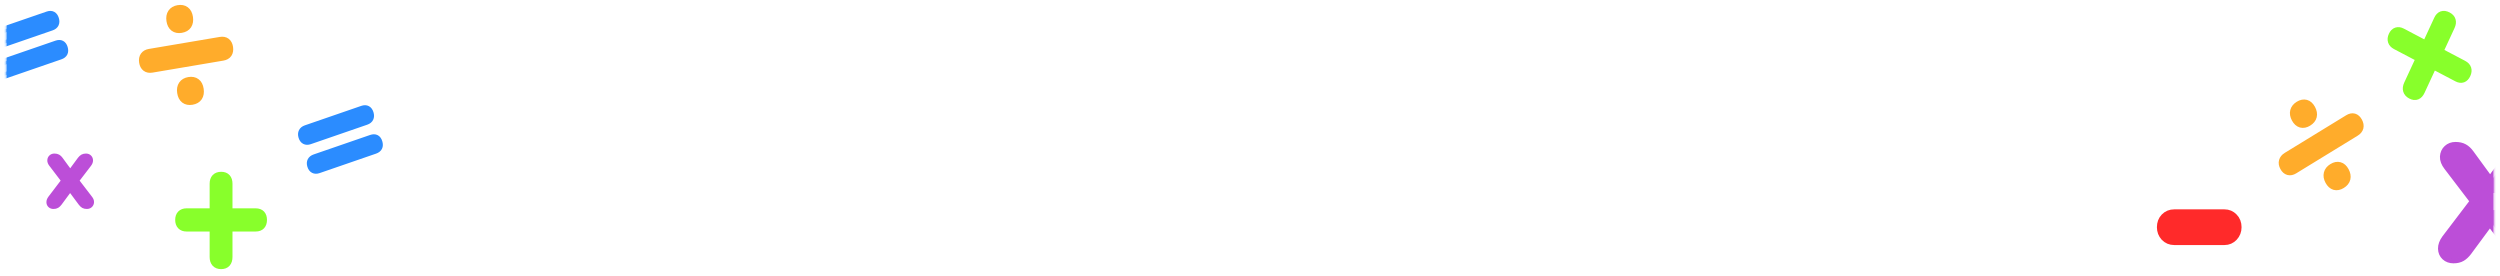<svg width="1512" height="167" viewBox="0 0 1512 167" fill="none" xmlns="http://www.w3.org/2000/svg">
<g clip-path="url(#clip0_37_120)">
<mask id="mask0_37_120" style="mask-type:luminance" maskUnits="userSpaceOnUse" x="87" y="83" width="93" height="84">
<path d="M87.15 83.92H179.55V166.165H87.15V83.92Z" fill="white"/>
</mask>
<g mask="url(#mask0_37_120)">
<path d="M133.711 160.518C132.226 160.518 131.073 160.072 130.249 159.176C129.445 158.28 129.039 157.035 129.039 155.435V137.764H112.752C111.337 137.764 110.221 137.348 109.417 136.522C108.609 135.683 108.203 134.503 108.203 132.995C108.203 131.483 108.609 130.316 109.417 129.49C110.221 128.668 111.337 128.253 112.752 128.253H129.039V111.106C129.039 109.528 129.445 108.309 130.249 107.448C131.073 106.587 132.263 106.154 133.809 106.154C135.294 106.154 136.422 106.587 137.197 107.448C137.972 108.309 138.358 109.528 138.358 111.106V128.253H154.67C156.154 128.253 157.282 128.668 158.058 129.49C158.829 130.316 159.218 131.483 159.218 132.995C159.218 134.503 158.829 135.683 158.058 136.522C157.282 137.348 156.154 137.764 154.67 137.764H138.358V155.435C138.358 157.035 137.972 158.28 137.197 159.176C136.422 160.072 135.261 160.518 133.711 160.518Z" stroke="#88FF2B" stroke-width="4.5"/>
</g>
<path d="M133.703 160.524C132.227 160.524 131.078 160.079 130.258 159.178C129.446 158.269 129.044 157.023 129.044 155.437V137.744H112.752C111.329 137.744 110.213 137.337 109.405 136.52C108.593 135.694 108.191 134.522 108.191 133.006C108.191 131.493 108.593 130.322 109.405 129.492C110.213 128.666 111.329 128.25 112.752 128.25H129.044V111.099C129.044 109.517 129.446 108.293 130.258 107.428C131.078 106.567 132.259 106.134 133.802 106.134C135.286 106.134 136.418 106.567 137.198 107.428C137.973 108.293 138.363 109.517 138.363 111.099V128.25H154.67C156.147 128.25 157.271 128.666 158.05 129.492C158.825 130.322 159.215 131.493 159.215 133.006C159.215 134.522 158.825 135.694 158.05 136.52C157.271 137.337 156.147 137.744 154.67 137.744H138.363V155.437C138.363 157.023 137.973 158.269 137.198 159.178C136.418 160.079 135.254 160.524 133.703 160.524Z" fill="#88FF2B"/>
<path d="M187.31 85.375C186.153 85.773 185.144 85.751 184.283 85.305C183.418 84.859 182.802 84.02 182.425 82.788C182.052 81.555 182.093 80.489 182.548 79.588C182.999 78.688 183.807 78.041 184.96 77.643L219.146 65.851C220.356 65.436 221.378 65.453 222.214 65.912C223.051 66.367 223.654 67.21 224.031 68.438C224.405 69.671 224.376 70.733 223.949 71.625C223.523 72.516 222.707 73.168 221.497 73.587L187.31 85.375ZM192.626 102.88C191.469 103.278 190.46 103.256 189.599 102.81C188.737 102.365 188.118 101.525 187.745 100.293C187.368 99.06 187.413 98.011 187.876 97.137C188.34 96.267 189.148 95.633 190.304 95.236L224.491 83.443C225.697 83.028 226.718 83.032 227.542 83.461C228.371 83.885 228.974 84.715 229.347 85.948C229.737 87.233 229.716 88.312 229.281 89.174C228.843 90.034 228.022 90.673 226.812 91.092L192.626 102.88Z" stroke="#2B8CFF" stroke-width="3.857"/>
<path d="M187.302 85.386C186.146 85.784 185.137 85.762 184.283 85.316C183.422 84.861 182.803 84.018 182.43 82.781C182.06 81.557 182.097 80.499 182.544 79.599C182.996 78.69 183.799 78.038 184.956 77.641L219.147 65.84C220.348 65.433 221.37 65.455 222.215 65.909C223.055 66.364 223.663 67.203 224.036 68.427C224.405 69.664 224.372 70.731 223.937 71.626C223.511 72.527 222.695 73.178 221.493 73.585L187.302 85.386ZM192.618 102.887C191.457 103.284 190.444 103.262 189.583 102.817C188.73 102.375 188.118 101.536 187.745 100.299C187.376 99.075 187.417 98.026 187.876 97.152C188.336 96.269 189.144 95.627 190.305 95.229L224.495 83.428C225.697 83.021 226.714 83.034 227.547 83.463C228.375 83.895 228.978 84.722 229.351 85.945C229.745 87.239 229.716 88.319 229.269 89.18C228.83 90.045 228.01 90.679 226.808 91.085L192.618 102.887Z" fill="#2B8CFF"/>
<path d="M32.341 125.097C31.483 125.097 30.778 124.839 30.22 124.328C29.666 123.816 29.379 123.148 29.359 122.326C29.338 121.504 29.654 120.643 30.306 119.738L39.682 107.413V111.054L30.885 99.528C30.187 98.623 29.859 97.762 29.896 96.936C29.941 96.114 30.245 95.445 30.799 94.934C31.356 94.414 32.058 94.152 32.903 94.152C33.797 94.152 34.543 94.318 35.134 94.65C35.737 94.982 36.291 95.493 36.787 96.184L43.722 105.682H41.179L48.185 96.184C48.722 95.493 49.276 94.982 49.85 94.65C50.437 94.318 51.15 94.152 51.999 94.152C52.881 94.152 53.595 94.423 54.132 94.965C54.678 95.498 54.961 96.175 54.977 96.997C54.998 97.819 54.657 98.684 53.96 99.585L45.232 110.979V107.531L54.596 119.738C55.293 120.599 55.621 121.443 55.584 122.265C55.547 123.091 55.248 123.768 54.682 124.297C54.124 124.83 53.406 125.097 52.52 125.097C51.671 125.097 50.958 124.935 50.375 124.616C49.801 124.284 49.243 123.768 48.706 123.065L41.179 112.964H43.608L36.151 123.065C35.655 123.725 35.113 124.232 34.527 124.586C33.953 124.927 33.222 125.097 32.341 125.097Z" stroke="#BC4ED8" stroke-width="2.571"/>
<path d="M32.331 125.11C31.486 125.11 30.781 124.852 30.215 124.34C29.657 123.816 29.366 123.147 29.345 122.33C29.333 121.504 29.657 120.643 30.313 119.742L39.681 107.417V111.053L30.887 99.514C30.186 98.618 29.858 97.761 29.903 96.944C29.944 96.118 30.247 95.449 30.805 94.934C31.363 94.422 32.06 94.164 32.905 94.164C33.791 94.164 34.533 94.331 35.136 94.654C35.735 94.982 36.289 95.493 36.794 96.192L43.733 105.686H41.19L48.179 96.192C48.725 95.493 49.283 94.982 49.853 94.654C50.431 94.331 51.149 94.164 52.002 94.164C52.888 94.164 53.598 94.435 54.135 94.969C54.68 95.493 54.959 96.171 54.972 96.997C54.992 97.814 54.66 98.675 53.971 99.584L45.226 110.983V107.539L54.611 119.742C55.3 120.608 55.62 121.451 55.579 122.277C55.546 123.095 55.251 123.772 54.693 124.305C54.135 124.839 53.413 125.11 52.527 125.11C51.674 125.11 50.956 124.944 50.378 124.62C49.795 124.284 49.238 123.764 48.704 123.064L41.19 112.959H43.618L36.154 123.064C35.649 123.729 35.108 124.236 34.529 124.585C33.947 124.935 33.217 125.11 32.331 125.11Z" fill="#BC4ED8"/>
<path d="M91.83 41.623C90.382 41.868 89.18 41.641 88.229 40.933C87.277 40.212 86.683 39.08 86.453 37.532C86.223 35.989 86.457 34.726 87.158 33.743C87.86 32.755 88.934 32.143 90.382 31.898L133.26 24.638C134.777 24.38 135.996 24.608 136.914 25.316C137.829 26.028 138.403 27.156 138.637 28.699C138.867 30.246 138.649 31.514 137.985 32.51C137.32 33.489 136.225 34.105 134.712 34.363L91.83 41.623ZM116.062 61.056C114.274 61.358 112.797 61.065 111.628 60.177C110.472 59.264 109.75 57.852 109.467 55.929C109.18 54.023 109.459 52.459 110.295 51.23C111.144 49.98 112.465 49.207 114.249 48.905C116.054 48.599 117.53 48.883 118.679 49.757C119.844 50.61 120.574 52.021 120.869 53.997C121.152 55.92 120.89 57.502 120.073 58.744C119.269 59.968 117.932 60.737 116.062 61.056ZM109.577 17.571C107.793 17.872 106.313 17.579 105.144 16.692C103.991 15.783 103.269 14.376 102.986 12.47C102.699 10.551 102.974 8.973 103.811 7.745C104.664 6.499 105.98 5.721 107.769 5.42C109.569 5.114 111.046 5.398 112.198 6.272C113.359 7.124 114.093 8.549 114.389 10.542C114.672 12.444 114.405 14.017 113.589 15.263C112.785 16.482 111.448 17.256 109.577 17.571Z" stroke="#FFAC2B" stroke-width="4.66"/>
<path d="M91.823 41.615C90.367 41.86 89.165 41.633 88.214 40.933C87.262 40.225 86.671 39.097 86.442 37.559C86.212 36.012 86.446 34.744 87.147 33.765C87.844 32.777 88.923 32.157 90.379 31.912L133.249 24.656C134.766 24.403 135.989 24.63 136.907 25.338C137.826 26.038 138.4 27.165 138.63 28.712C138.86 30.251 138.638 31.518 137.974 32.506C137.305 33.485 136.21 34.106 134.693 34.359L91.823 41.615ZM116.071 61.039C114.275 61.345 112.794 61.048 111.625 60.147C110.465 59.251 109.743 57.848 109.46 55.934C109.173 54.024 109.452 52.45 110.296 51.213C111.15 49.968 112.47 49.194 114.267 48.888C116.059 48.587 117.532 48.866 118.68 49.727C119.828 50.593 120.55 52.018 120.846 54.011C121.129 55.925 120.87 57.499 120.075 58.731C119.275 59.955 117.942 60.724 116.071 61.039ZM109.591 17.558C107.794 17.864 106.314 17.567 105.145 16.666C103.984 15.771 103.262 14.367 102.979 12.453C102.692 10.543 102.971 8.969 103.816 7.733C104.669 6.5 105.99 5.731 107.786 5.425C109.579 5.123 111.051 5.403 112.2 6.264C113.348 7.116 114.07 8.537 114.365 10.53C114.648 12.444 114.39 14.018 113.594 15.25C112.794 16.474 111.461 17.243 109.591 17.558Z" fill="#FFAC2B"/>
<mask id="mask1_37_120" style="mask-type:luminance" maskUnits="userSpaceOnUse" x="3" y="0" width="54" height="65">
<path d="M3.782 0H56.7V64.898H3.782V0Z" fill="white"/>
</mask>
<g mask="url(#mask1_37_120)">
<path d="M-2.994 28.34C-4.151 28.738 -5.16 28.716 -6.021 28.27C-6.886 27.825 -7.506 26.985 -7.879 25.753C-8.252 24.52 -8.211 23.458 -7.756 22.558C-7.305 21.657 -6.501 21.006 -5.344 20.608L28.842 8.82C30.052 8.401 31.073 8.423 31.91 8.877C32.747 9.332 33.35 10.175 33.723 11.408C34.1 12.636 34.072 13.698 33.645 14.59C33.219 15.482 32.398 16.133 31.188 16.552L-2.994 28.34ZM2.322 45.846C1.165 46.248 0.156 46.221 -0.705 45.776C-1.571 45.33 -2.186 44.491 -2.563 43.258C-2.937 42.03 -2.892 40.977 -2.428 40.107C-1.965 39.233 -1.157 38.599 4.845e-05 38.201L34.182 26.413C35.392 25.993 36.414 25.998 37.238 26.426C38.067 26.85 38.666 27.68 39.043 28.913C39.432 30.202 39.412 31.278 38.973 32.139C38.538 33 37.714 33.642 36.508 34.057L2.322 45.846Z" stroke="#2B8CFF" stroke-width="3.857"/>
</g>
<mask id="mask2_37_120" style="mask-type:luminance" maskUnits="userSpaceOnUse" x="3" y="6" width="38" height="43">
<path d="M3.782 6.714H40.95V48.114H3.782V6.714Z" fill="white"/>
</mask>
<g mask="url(#mask2_37_120)">
<path d="M-3.003 28.352C-4.16 28.75 -5.169 28.728 -6.022 28.282C-6.883 27.828 -7.502 26.984 -7.876 25.747C-8.245 24.524 -8.208 23.466 -7.761 22.565C-7.31 21.656 -6.506 21.005 -5.349 20.607L28.841 8.806C30.043 8.4 31.065 8.421 31.91 8.876C32.75 9.331 33.357 10.17 33.731 11.394C34.1 12.631 34.067 13.697 33.632 14.593C33.206 15.493 32.389 16.145 31.188 16.551L-3.003 28.352ZM2.313 45.853C1.152 46.251 0.139 46.229 -0.723 45.783C-1.576 45.342 -2.187 44.502 -2.56 43.266C-2.929 42.042 -2.888 40.993 -2.429 40.119C-1.969 39.236 -1.161 38.593 -0.001 38.196L34.19 26.394C35.392 25.988 36.409 26.001 37.242 26.429C38.07 26.862 38.673 27.688 39.046 28.912C39.44 30.206 39.411 31.285 38.964 32.146C38.525 33.012 37.705 33.645 36.503 34.052L2.313 45.853Z" fill="#2B8CFF"/>
</g>
<mask id="mask3_37_120" style="mask-type:luminance" maskUnits="userSpaceOnUse" x="1278" y="99" width="104" height="68">
<path d="M1278.9 99.585H1381.8V166.165H1278.9V99.585Z" fill="white"/>
</mask>
<g mask="url(#mask3_37_120)">
<path d="M1314.96 145.028C1312.87 145.028 1311.13 144.294 1309.73 142.834C1308.36 141.348 1307.67 139.538 1307.67 137.41C1307.67 135.181 1308.36 133.358 1309.73 131.946C1311.13 130.508 1312.87 129.791 1314.96 129.791H1345.37C1347.37 129.791 1349.05 130.508 1350.42 131.946C1351.82 133.358 1352.52 135.181 1352.52 137.41C1352.52 139.538 1351.82 141.348 1350.42 142.834C1349.05 144.294 1347.37 145.028 1345.37 145.028H1314.96Z" stroke="#FF2A2A" stroke-width="6.348"/>
</g>
<path d="M1314.94 145.027C1312.85 145.027 1311.11 144.293 1309.73 142.824C1308.35 141.356 1307.66 139.555 1307.66 137.422C1307.66 135.184 1308.35 133.357 1309.73 131.932C1311.11 130.512 1312.85 129.799 1314.94 129.799H1345.38C1347.38 129.799 1349.07 130.512 1350.45 131.932C1351.82 133.357 1352.51 135.184 1352.51 137.422C1352.51 139.555 1351.82 141.356 1350.45 142.824C1349.07 144.293 1347.38 145.027 1345.38 145.027H1314.94Z" fill="#FF2A2A"/>
<path d="M1387.52 102.889C1386.26 103.658 1385.08 103.894 1383.97 103.601C1382.85 103.291 1381.93 102.469 1381.21 101.132C1380.48 99.79 1380.28 98.536 1380.61 97.364C1380.93 96.197 1381.71 95.227 1382.97 94.453L1420.15 71.686C1421.46 70.877 1422.66 70.632 1423.74 70.943C1424.82 71.253 1425.72 72.079 1426.45 73.421C1427.17 74.758 1427.39 76.013 1427.11 77.18C1426.81 78.334 1426.01 79.313 1424.69 80.117L1387.52 102.889ZM1416.29 111.74C1414.74 112.688 1413.28 112.972 1411.91 112.588C1410.54 112.181 1409.41 111.145 1408.51 109.48C1407.62 107.828 1407.36 106.281 1407.73 104.834C1408.1 103.361 1409.06 102.155 1410.61 101.206C1412.18 100.245 1413.63 99.956 1414.98 100.332C1416.34 100.682 1417.48 101.713 1418.4 103.427C1419.3 105.092 1419.58 106.652 1419.23 108.103C1418.89 109.533 1417.91 110.743 1416.29 111.74ZM1395.96 74.037C1394.41 74.99 1392.95 75.27 1391.58 74.889C1390.21 74.483 1389.08 73.456 1388.19 71.804C1387.29 70.138 1387.03 68.582 1387.39 67.136C1387.77 65.663 1388.73 64.452 1390.28 63.504C1391.84 62.546 1393.3 62.258 1394.65 62.629C1396 62.983 1397.14 64.019 1398.08 65.75C1398.97 67.402 1399.24 68.954 1398.9 70.405C1398.56 71.834 1397.58 73.045 1395.96 74.037Z" stroke="#FFAC2B" stroke-width="4.602"/>
<path d="M1387.52 102.868C1386.27 103.65 1385.08 103.895 1383.96 103.602C1382.85 103.301 1381.93 102.479 1381.21 101.137C1380.48 99.809 1380.29 98.563 1380.61 97.396C1380.93 96.22 1381.72 95.241 1382.98 94.459L1420.14 71.695C1421.46 70.891 1422.66 70.647 1423.75 70.961C1424.83 71.276 1425.73 72.098 1426.45 73.426C1427.18 74.768 1427.39 76.014 1427.09 77.168C1426.81 78.322 1426 79.301 1424.68 80.105L1387.52 102.868ZM1416.3 111.715C1414.74 112.672 1413.28 112.956 1411.92 112.571C1410.55 112.178 1409.42 111.151 1408.52 109.494C1407.62 107.829 1407.36 106.273 1407.73 104.826C1408.1 103.371 1409.07 102.164 1410.62 101.207C1412.17 100.254 1413.62 99.957 1414.97 100.316C1416.32 100.665 1417.47 101.71 1418.4 103.445C1419.29 105.102 1419.57 106.645 1419.22 108.078C1418.88 109.512 1417.91 110.727 1416.3 111.715ZM1395.97 74.021C1394.42 74.978 1392.96 75.262 1391.59 74.877C1390.21 74.484 1389.08 73.453 1388.19 71.783C1387.3 70.131 1387.04 68.579 1387.41 67.132C1387.78 65.677 1388.74 64.471 1390.29 63.513C1391.84 62.56 1393.3 62.263 1394.64 62.622C1396 62.984 1397.14 64.02 1398.07 65.734C1398.96 67.403 1399.23 68.951 1398.89 70.384C1398.55 71.818 1397.58 73.033 1395.97 74.021Z" fill="#FFAC2B"/>
<mask id="mask4_37_120" style="mask-type:luminance" maskUnits="userSpaceOnUse" x="1425" y="0" width="84" height="80">
<path d="M1425.9 0H1508.22V79.444H1425.9V0Z" fill="white"/>
</mask>
<g mask="url(#mask4_37_120)">
<path d="M1458.13 57.607C1456.81 56.917 1455.97 55.981 1455.61 54.806C1455.26 53.639 1455.42 52.345 1456.07 50.929L1463.32 35.277L1448.89 27.694C1447.64 27.034 1446.82 26.151 1446.44 25.045C1446.08 23.922 1446.2 22.689 1446.82 21.351C1447.44 20.014 1448.27 19.17 1449.33 18.816C1450.38 18.458 1451.53 18.611 1452.79 19.271L1467.22 26.854L1474.25 11.67C1474.89 10.271 1475.75 9.375 1476.82 8.991C1477.9 8.611 1479.13 8.785 1480.5 9.507C1481.82 10.197 1482.64 11.102 1482.97 12.225C1483.31 13.348 1483.15 14.607 1482.5 16.006L1475.47 31.195L1489.92 38.791C1491.23 39.482 1492.06 40.369 1492.41 41.462C1492.76 42.554 1492.62 43.769 1492 45.107C1491.38 46.444 1490.56 47.305 1489.53 47.69C1488.5 48.062 1487.33 47.9 1486.02 47.209L1471.57 39.617L1464.32 55.269C1463.67 56.685 1462.81 57.607 1461.76 58.04C1460.71 58.473 1459.5 58.329 1458.13 57.607Z" stroke="#88FF2B" stroke-width="4.444"/>
</g>
<path d="M1458.11 57.604C1456.8 56.905 1455.96 55.969 1455.61 54.807C1455.27 53.64 1455.43 52.359 1456.07 50.96L1463.32 35.278L1448.89 27.69C1447.64 27.026 1446.82 26.143 1446.44 25.033C1446.07 23.927 1446.2 22.703 1446.82 21.361C1447.43 20.032 1448.26 19.189 1449.31 18.826C1450.37 18.468 1451.53 18.616 1452.78 19.281L1467.21 26.868L1474.25 11.675C1474.9 10.277 1475.75 9.385 1476.83 9C1477.9 8.607 1479.12 8.769 1480.5 9.49C1481.81 10.189 1482.64 11.107 1482.96 12.235C1483.3 13.354 1483.15 14.613 1482.5 16.011L1475.47 31.204L1489.9 38.792C1491.22 39.483 1492.04 40.374 1492.4 41.467C1492.75 42.564 1492.61 43.775 1492 45.103C1491.38 46.445 1490.55 47.297 1489.53 47.673C1488.5 48.045 1487.33 47.888 1486.01 47.201L1471.58 39.614L1464.33 55.296C1463.68 56.695 1462.82 57.608 1461.77 58.041C1460.7 58.469 1459.49 58.325 1458.11 57.604Z" fill="#88FF2B"/>
<mask id="mask5_37_120" style="mask-type:luminance" maskUnits="userSpaceOnUse" x="1452" y="61" width="57" height="106">
<path d="M1452.15 61.541H1508.22V166.165H1452.15V61.541Z" fill="white"/>
</mask>
<g mask="url(#mask5_37_120)">
<path d="M1483.84 156.444C1481.97 156.444 1480.42 155.885 1479.2 154.762C1477.99 153.643 1477.36 152.183 1477.32 150.378C1477.28 148.577 1477.97 146.689 1479.39 144.709L1499.93 117.71V125.687L1480.66 100.437C1479.13 98.457 1478.41 96.569 1478.49 94.763C1478.6 92.963 1479.25 91.503 1480.47 90.38C1481.69 89.239 1483.22 88.666 1485.08 88.666C1487.04 88.666 1488.67 89.029 1489.97 89.755C1491.29 90.48 1492.5 91.599 1493.59 93.116L1508.78 113.916H1503.21L1518.55 93.116C1519.73 91.599 1520.95 90.48 1522.2 89.755C1523.48 89.029 1525.05 88.666 1526.91 88.666C1528.85 88.666 1530.4 89.261 1531.58 90.445C1532.77 91.612 1533.39 93.094 1533.43 94.895C1533.48 96.7 1532.73 98.588 1531.21 100.568L1512.09 125.521V117.973L1532.6 144.709C1534.12 146.597 1534.85 148.446 1534.76 150.247C1534.68 152.047 1534.02 153.533 1532.78 154.696C1531.57 155.863 1529.99 156.444 1528.05 156.444C1526.2 156.444 1524.63 156.095 1523.35 155.391C1522.09 154.666 1520.88 153.533 1519.7 151.995L1503.21 129.874H1508.53L1492.2 151.995C1491.1 153.446 1489.92 154.556 1488.64 155.326C1487.38 156.073 1485.78 156.444 1483.84 156.444Z" stroke="#BC4ED8" stroke-width="5.632"/>
</g>
<mask id="mask6_37_120" style="mask-type:luminance" maskUnits="userSpaceOnUse" x="1476" y="88" width="33" height="69">
<path d="M1476.3 88.395H1508.22V156.65H1476.3V88.395Z" fill="white"/>
</mask>
<g mask="url(#mask6_37_120)">
<path d="M1483.83 156.468C1481.97 156.468 1480.43 155.908 1479.21 154.789C1477.98 153.661 1477.35 152.197 1477.31 150.401C1477.26 148.596 1477.95 146.703 1479.39 144.719L1499.91 117.707V125.68L1480.67 100.434C1479.13 98.454 1478.41 96.566 1478.5 94.769C1478.59 92.964 1479.25 91.5 1480.47 90.381C1481.69 89.253 1483.24 88.685 1485.1 88.685C1487.03 88.685 1488.66 89.048 1489.97 89.769C1491.28 90.481 1492.48 91.605 1493.58 93.143L1508.79 113.931H1503.21L1518.55 93.143C1519.73 91.605 1520.95 90.481 1522.21 89.769C1523.48 89.048 1525.04 88.685 1526.9 88.685C1528.85 88.685 1530.41 89.271 1531.59 90.433C1532.77 91.6 1533.39 93.086 1533.43 94.892C1533.47 96.688 1532.73 98.576 1531.22 100.556L1512.09 125.54V117.987L1532.61 144.719C1534.13 146.607 1534.85 148.456 1534.76 150.261C1534.68 152.057 1534.03 153.543 1532.81 154.719C1531.58 155.882 1529.99 156.468 1528.05 156.468C1526.19 156.468 1524.62 156.105 1523.36 155.384C1522.09 154.662 1520.86 153.539 1519.68 152.009L1503.21 129.858H1508.54L1492.19 152.009C1491.09 153.443 1489.91 154.544 1488.64 155.314C1487.37 156.083 1485.77 156.468 1483.83 156.468Z" fill="#BC4ED8"/>
</g>
</g>
<defs>
<clipPath id="clip0_37_120">
<rect width="1512" height="167" fill="white"/>
</clipPath>
</defs>
</svg>
